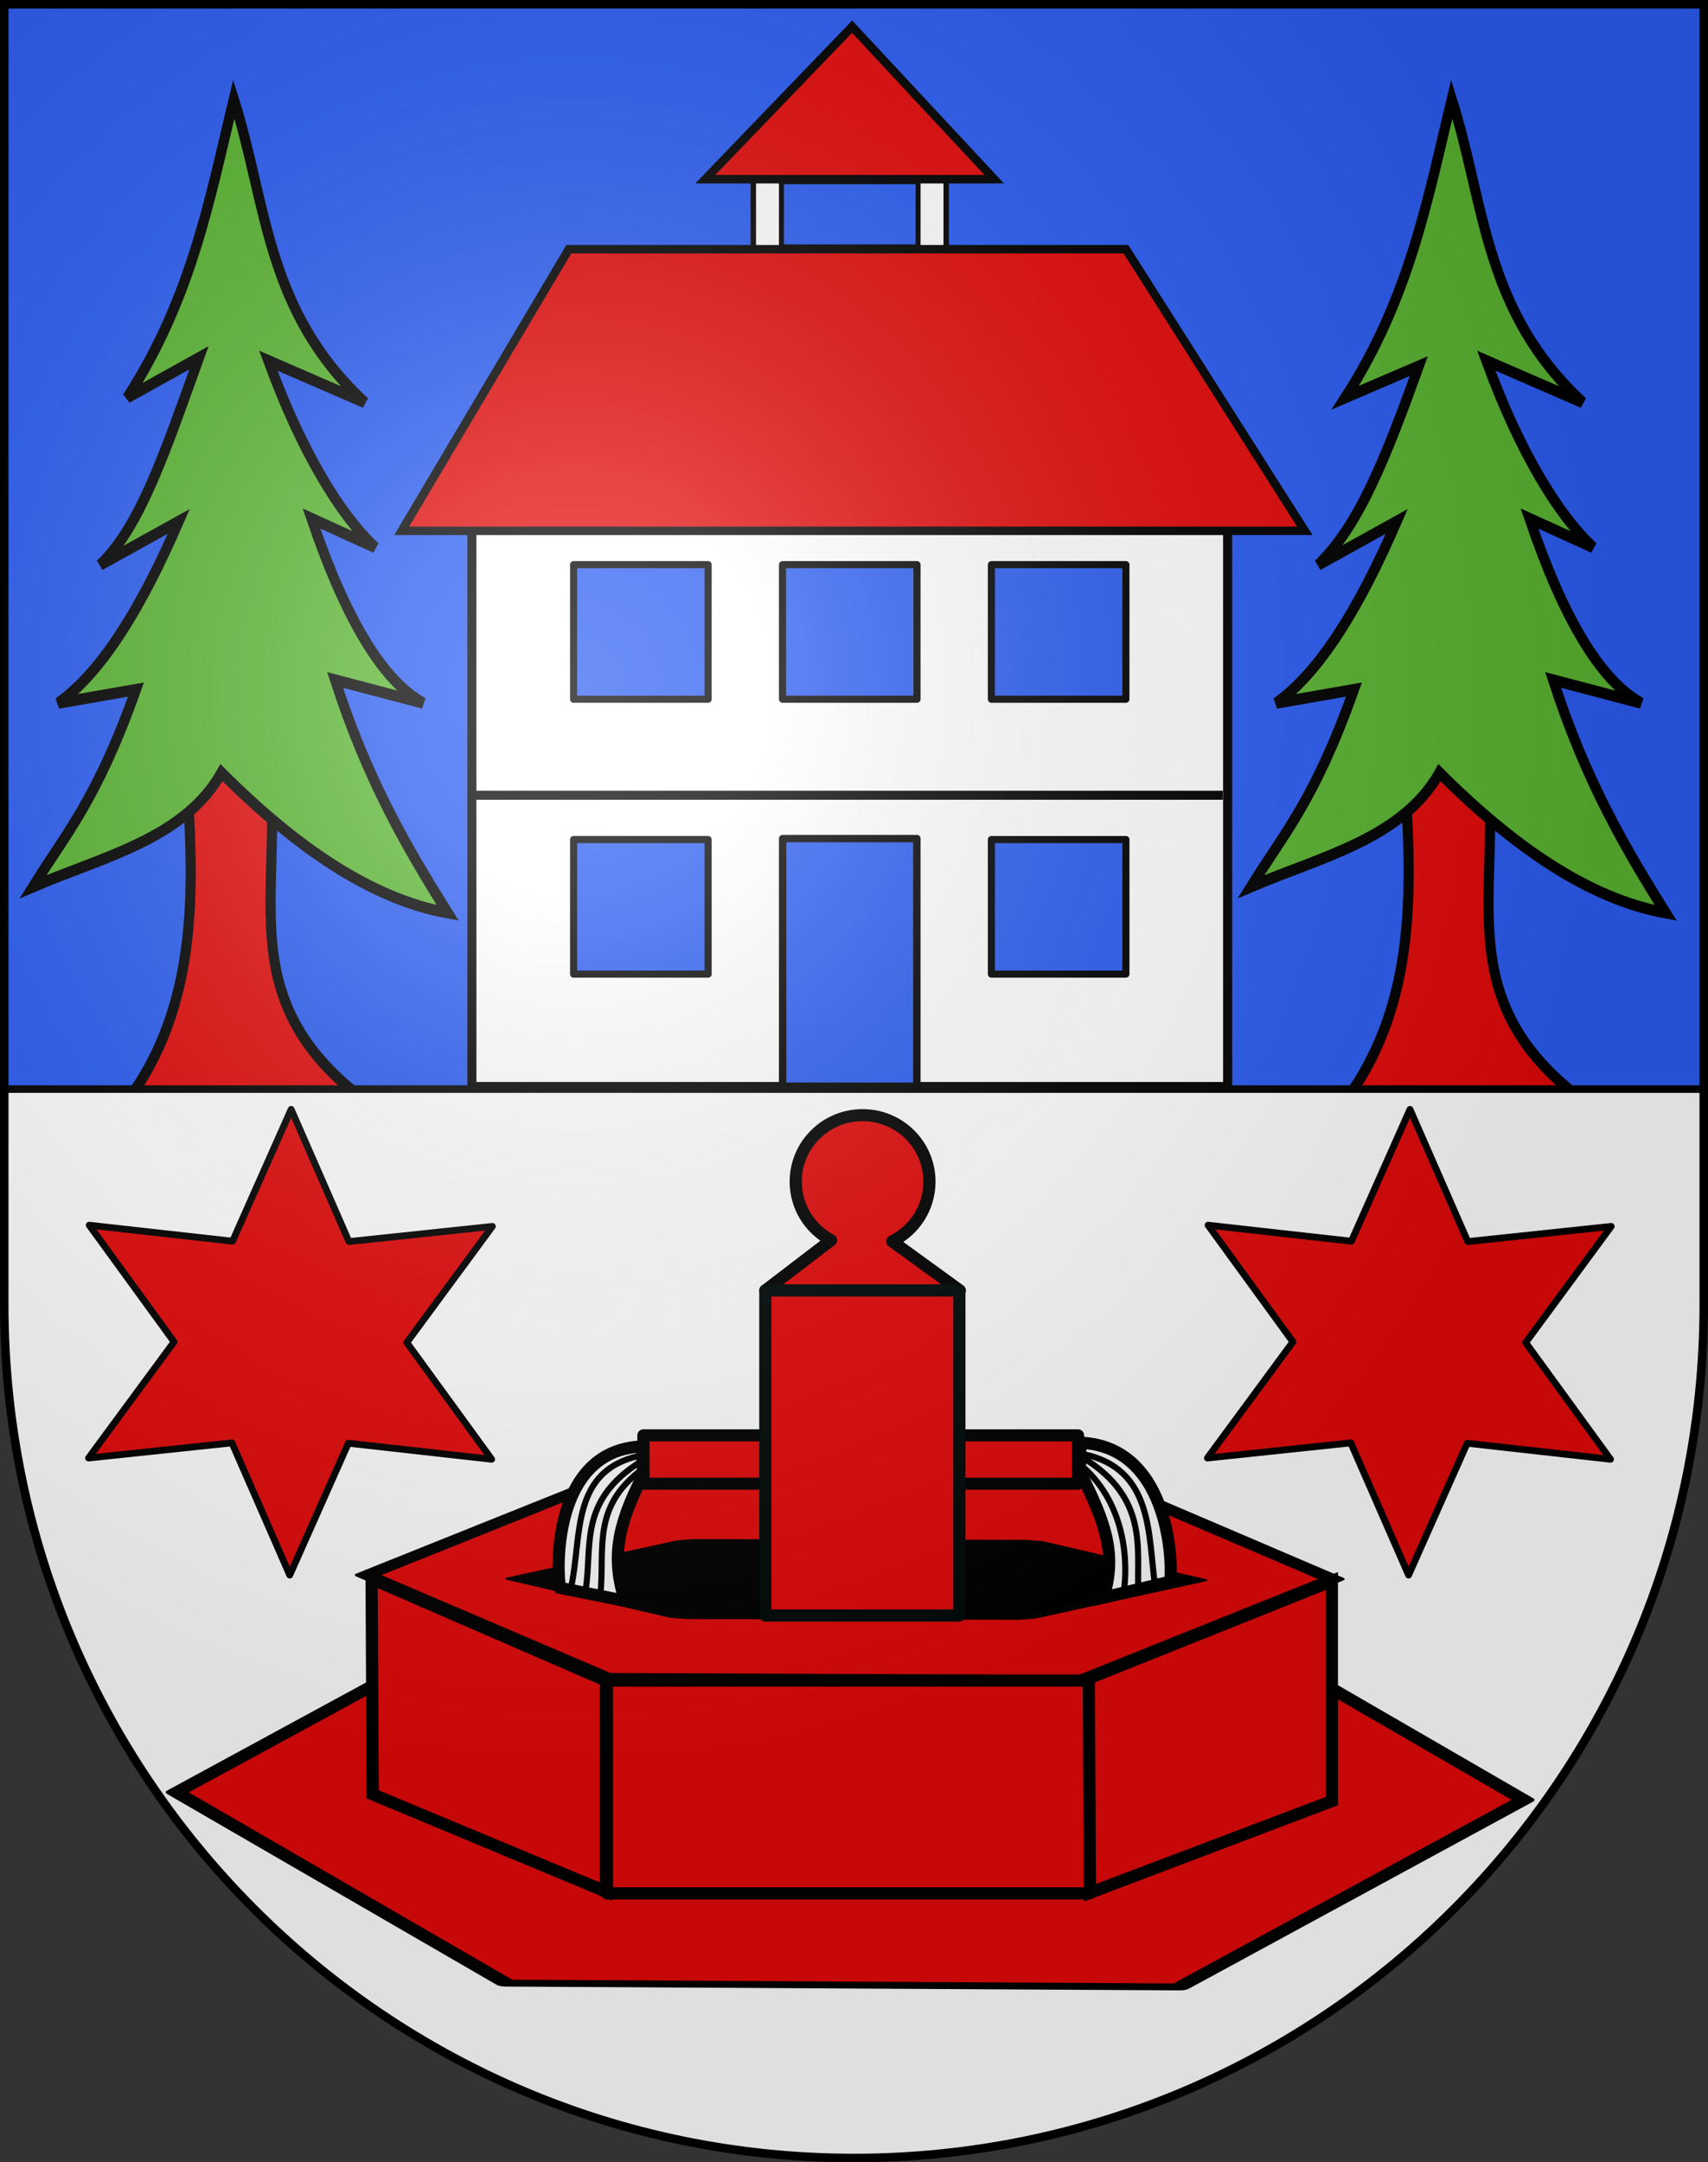 <?xml version="1.0" encoding="UTF-8" standalone="no"?>
<svg
   xmlns:dc="http://purl.org/dc/elements/1.1/"
   xmlns:cc="http://web.resource.org/cc/"
   xmlns:rdf="http://www.w3.org/1999/02/22-rdf-syntax-ns#"
   xmlns:svg="http://www.w3.org/2000/svg"
   xmlns="http://www.w3.org/2000/svg"
   xmlns:xlink="http://www.w3.org/1999/xlink"
   xmlns:sodipodi="http://sodipodi.sourceforge.net/DTD/sodipodi-0.dtd"
   xmlns:inkscape="http://www.inkscape.org/namespaces/inkscape"
   height="763"
   width="603"
   version="1.0"
   id="svg20"
   sodipodi:version="0.32"
   inkscape:version="0.44.1"
   sodipodi:docname="Belprahon-coat of arms.svg"
   sodipodi:docbase="F:\Mis Documentos\Mis imágenes\Encyclopédie\Escudos de Suiza">
  <rect width="100%" height="100%" fill="#333333" stroke="none"/>
  <defs
     id="defs29">
    <linearGradient
       id="linearGradient2893">
      <stop
         style="stop-color:#ffffff;stop-opacity:0.314;"
         offset="0"
         id="stop2895" />
      <stop
         id="stop2897"
         offset="0.19"
         style="stop-color:#ffffff;stop-opacity:0.251;" />
      <stop
         style="stop-color:#6b6b6b;stop-opacity:0.125;"
         offset="0.6"
         id="stop2901" />
      <stop
         style="stop-color:#000000;stop-opacity:0.125;"
         offset="1"
         id="stop2899" />
    </linearGradient>
    <linearGradient
       id="linearGradient2955">
      <stop
         style="stop-color:white;stop-opacity:0;"
         offset="0"
         id="stop2965" />
      <stop
         style="stop-color:black;stop-opacity:0.646;"
         offset="1"
         id="stop2959" />
    </linearGradient>
    <radialGradient
       inkscape:collect="always"
       xlink:href="#linearGradient2893"
       id="radialGradient3236"
       gradientUnits="userSpaceOnUse"
       gradientTransform="matrix(1.215,1.531577e-24,1.464684e-23,1.267,-839.192,-490.489)"
       cx="858.042"
       cy="579.933"
       fx="858.042"
       fy="579.933"
       r="300" />
  </defs>
  <sodipodi:namedview
     inkscape:window-height="682"
     inkscape:window-width="1024"
     inkscape:pageshadow="2"
     inkscape:pageopacity="0.0"
     guidetolerance="10.0"
     gridtolerance="10.0"
     objecttolerance="10.0"
     borderopacity="1.0"
     bordercolor="#666666"
     pagecolor="#ffffff"
     id="base"
     inkscape:zoom="0.68309184"
     inkscape:cx="358.2628"
     inkscape:cy="239.81315"
     inkscape:window-x="-4"
     inkscape:window-y="-4"
     inkscape:current-layer="layer2"
     showgrid="true"
     showguides="true"
     inkscape:guide-bbox="true">
    <sodipodi:guide
       orientation="vertical"
       position="300.838"
       id="guide4693" />
    <sodipodi:guide
       orientation="horizontal"
       position="579.687"
       id="guide4720" />
    <sodipodi:guide
       orientation="horizontal"
       position="679.062"
       id="guide4722" />
    <sodipodi:guide
       orientation="horizontal"
       position="699.766"
       id="guide4724" />
    <sodipodi:guide
       orientation="horizontal"
       position="753.594"
       id="guide4726" />
    <sodipodi:guide
       orientation="horizontal"
       position="482.383"
       id="guide4728" />
    <sodipodi:guide
       orientation="vertical"
       position="141.816"
       id="guide8290" />
    <sodipodi:guide
       orientation="vertical"
       position="460.645"
       id="guide8292" />
    <sodipodi:guide
       orientation="vertical"
       position="200.82"
       id="guide8294" />
    <sodipodi:guide
       orientation="vertical"
       position="397.5"
       id="guide8296" />
    <sodipodi:guide
       orientation="vertical"
       position="225"
       id="guide10074" />
    <sodipodi:guide
       orientation="vertical"
       position="375"
       id="guide10076" />
  </sodipodi:namedview>
  <desc
     id="desc22">Coat of Arms of Canton of Freiburg (Fribourg)</desc>
  <g
     inkscape:groupmode="layer"
     id="layer1"
     inkscape:label="Fond écu"
     sodipodi:insensitive="true">
    <path
       id="path1899"
       d="M 1.5,1.5 L 1.5,460.368 C 1.5,626.678 135.815,761.5 301.5,761.5 C 467.185,761.5 601.5,626.678 601.5,460.368 L 601.5,1.5 L 1.5,1.5 z "
       style="fill:#2b5df2;fill-opacity:1" />
  </g>
  <g
     inkscape:groupmode="layer"
     id="layer2"
     inkscape:label="Meubles"
     sodipodi:insensitive="true">
    <g
       id="g11760"
       transform="matrix(3.576,0,0,3.956,-2478.003,-1045.022)">
      <path
         sodipodi:nodetypes="ccccc"
         id="path2810"
         d="M 711.294,331.965 C 712.047,342.589 713.008,353.723 705,363 L 730,363 C 715.295,353.689 721.146,344.056 719.482,331.706 L 711.294,331.965 z "
         style="fill:#e20909;fill-opacity:1;fill-rule:evenodd;stroke:black;stroke-width:1px;stroke-linecap:butt;stroke-linejoin:miter;stroke-opacity:1" />
      <path
         sodipodi:nodetypes="ccccccccccccccccc"
         id="path1921"
         d="M 705.518,299.636 L 712.596,296.077 C 709.297,304.358 706.835,311.098 702.847,314.553 L 710.601,310.671 C 706.952,318.286 703.044,324.091 698.706,326.882 L 706.377,325.671 C 702.483,335.577 699.461,338.509 696.211,343.259 C 703.129,340.58 711.136,338.991 714.824,333.083 C 722.267,339.818 729.71,344.369 737.153,345.588 C 733.206,339.868 729.305,333.92 726.035,324.812 L 734.741,326.882 C 730.714,324.884 727.044,319.311 723.706,310.412 L 730,313 C 726.667,310.225 722.778,304.589 719.445,296.335 L 728.965,300.07 C 719.191,291.881 719.349,282.481 716.035,273 C 713.669,281.879 711.863,290.757 705.518,299.636 z "
         style="fill:#5ab532;fill-opacity:1;fill-rule:evenodd;stroke:black;stroke-width:1px;stroke-linecap:butt;stroke-linejoin:miter;stroke-opacity:1" />
    </g>
    <g
       transform="matrix(3.576,0,0,3.956,-2048.003,-1045.022)"
       id="g3712">
      <path
         style="fill:#e20909;fill-opacity:1;fill-rule:evenodd;stroke:black;stroke-width:1px;stroke-linecap:butt;stroke-linejoin:miter;stroke-opacity:1"
         d="M 711.294,331.965 C 712.047,342.589 713.008,353.723 705,363 L 730,363 C 715.295,353.689 721.146,344.056 719.482,331.706 L 711.294,331.965 z "
         id="path3714"
         sodipodi:nodetypes="ccccc" />
      <path
         style="fill:#5ab532;fill-opacity:1;fill-rule:evenodd;stroke:black;stroke-width:1px;stroke-linecap:butt;stroke-linejoin:miter;stroke-opacity:1"
         d="M 705.518,299.636 L 712.781,296.817 C 709.482,305.098 706.835,311.098 702.847,314.553 L 710.601,310.671 C 706.952,318.286 703.044,324.091 698.706,326.882 L 706.377,325.671 C 702.483,335.577 699.461,338.509 696.211,343.259 C 703.129,340.58 711.136,338.991 714.824,333.083 C 722.267,339.818 729.71,344.369 737.153,345.588 C 733.206,339.868 729.305,333.92 726.035,324.812 L 734.741,326.882 C 730.714,324.884 727.044,319.311 723.706,310.412 L 730,313 C 726.667,310.225 722.778,304.589 719.445,296.335 L 728.965,300.07 C 719.191,291.881 719.349,282.481 716.035,273 C 713.669,281.879 711.863,290.757 705.518,299.636 z "
         id="path3716"
         sodipodi:nodetypes="ccccccccccccccccc" />
    </g>
    <path
       style="fill:white;fill-opacity:1;stroke:black;stroke-width:2.655;stroke-linecap:round;stroke-linejoin:round;stroke-miterlimit:4;stroke-dasharray:none;stroke-opacity:1"
       d="M 1.5,384.312 L 1.5,460.375 C 1.5,626.686 135.815,761.5 301.5,761.5 C 467.185,761.5 601.5,626.686 601.5,460.375 L 601.5,384.312 L 1.5,384.312 z "
       id="rect2822" />
    <g
       id="g11026">
      <path
         transform="matrix(0.211,3.414,-10.547,5.162512e-2,4296.015,-1919.537)"
         d="M 761.099,405.612 L 741.214,416.245 L 722.064,404.341 L 722.798,381.804 L 742.682,371.171 L 761.833,383.075 L 761.099,405.612 z "
         inkscape:randomized="0"
         inkscape:rounded="0"
         inkscape:flatsided="true"
         sodipodi:arg2="1.079765"
         sodipodi:arg1="0.55616623"
         sodipodi:r2="11.274415"
         sodipodi:r1="22.54883"
         sodipodi:cy="393.70801"
         sodipodi:cx="741.94824"
         sodipodi:sides="6"
         id="path5492"
         style="fill:#e20909;fill-opacity:1;stroke:black;stroke-width:0.715;stroke-linecap:round;stroke-linejoin:round;stroke-miterlimit:4;stroke-dasharray:none;stroke-opacity:0.983"
         sodipodi:type="star" />
      <path
         transform="matrix(0.151,1.805,-7.554,2.730156e-2,3162.009,-793.459)"
         d="M 761.099,405.612 L 741.214,416.245 L 722.064,404.341 L 722.798,381.804 L 742.682,371.171 L 761.833,383.075 L 761.099,405.612 z "
         inkscape:randomized="0"
         inkscape:rounded="0"
         inkscape:flatsided="true"
         sodipodi:arg2="1.079765"
         sodipodi:arg1="0.55616623"
         sodipodi:r2="11.274415"
         sodipodi:r1="22.54883"
         sodipodi:cy="393.70801"
         sodipodi:cx="741.94824"
         sodipodi:sides="6"
         id="path3715"
         style="fill:#e20909;fill-opacity:1;stroke:black;stroke-width:1.162;stroke-linecap:round;stroke-linejoin:round;stroke-miterlimit:4;stroke-dasharray:none;stroke-opacity:1"
         sodipodi:type="star" />
      <g
         transform="matrix(1,0,0,1,9.694,0.266)"
         id="g4649">
        <path
           style="fill:#e20909;fill-opacity:1;fill-rule:evenodd;stroke:black;stroke-width:4.292px;stroke-linecap:butt;stroke-linejoin:miter;stroke-opacity:1"
           d="M 121.495,556.874 L 121.888,632.922 L 204.19,667.229 L 204.19,592.752 L 121.495,556.874 z "
           id="path6394"
           sodipodi:nodetypes="ccccc" />
        <rect
           style="fill:#e20909;fill-opacity:1;stroke:black;stroke-width:4.292;stroke-linecap:round;stroke-linejoin:round;stroke-miterlimit:4;stroke-dasharray:none;stroke-opacity:0.983"
           id="rect6396"
           width="170.429"
           height="75.107"
           x="204.583"
           y="592.752" />
        <path
           style="fill:#e20909;fill-opacity:1;fill-rule:evenodd;stroke:black;stroke-width:4.292px;stroke-linecap:butt;stroke-linejoin:miter;stroke-opacity:0.983"
           d="M 374.714,591.967 L 375.106,667.649 L 460.523,635.278 L 460.523,557.632 L 374.714,591.967 z "
           id="path6398"
           sodipodi:nodetypes="ccccc" />
        <path
           transform="matrix(0.104,0.677,-5.195,1.023817e-2,2260.764,50.751)"
           d="M 761.099,405.612 L 741.214,416.245 L 722.064,404.341 L 722.798,381.804 L 742.682,371.171 L 761.833,383.075 L 761.099,405.612 z "
           inkscape:randomized="0"
           inkscape:rounded="0"
           inkscape:flatsided="true"
           sodipodi:arg2="1.079765"
           sodipodi:arg1="0.55616623"
           sodipodi:r2="11.274415"
           sodipodi:r1="22.54883"
           sodipodi:cy="393.70801"
           sodipodi:cx="741.94824"
           sodipodi:sides="6"
           id="path4604"
           style="fill:black;fill-opacity:1;stroke:black;stroke-width:2.63;stroke-linecap:round;stroke-linejoin:round;stroke-miterlimit:4;stroke-dasharray:none;stroke-opacity:1"
           sodipodi:type="star" />
      </g>
      <g
         transform="matrix(1,0,0,0.994,9.694,2.627)"
         id="g4655">
        <rect
           style="fill:#e20909;fill-opacity:1;stroke:black;stroke-width:4.292;stroke-linecap:round;stroke-linejoin:round;stroke-miterlimit:4;stroke-dasharray:none;stroke-opacity:1"
           id="rect6388"
           width="153.444"
           height="17.157"
           x="217.459"
           y="506.915" />
        <g
           id="g9063"
           transform="matrix(4.292,0,0,4.292,-2992.837,-1166.902)">
          <path
             id="path5494"
             d="M 766,363.5 C 762.961,363.5 760.5,365.961 760.5,369 C 760.5,371.099 761.676,372.915 763.406,373.844 L 758,378 L 774,378 L 768.438,373.938 C 770.258,373.039 771.5,371.166 771.5,369 C 771.5,365.961 769.039,363.5 766,363.5 z "
             style="fill:#e20909;fill-opacity:1;stroke:black;stroke-width:1;stroke-linecap:round;stroke-linejoin:round;stroke-miterlimit:4;stroke-dasharray:none;stroke-opacity:1" />
          <rect
             y="378"
             x="758"
             height="26.886"
             width="15.963"
             id="rect6386"
             style="fill:#e20909;fill-opacity:1;stroke:#000909;stroke-width:1;stroke-linecap:round;stroke-linejoin:round;stroke-miterlimit:4;stroke-dasharray:none;stroke-opacity:1" />
        </g>
      </g>
      <g
         transform="matrix(4.29,0,0,4.29,-2981.952,-1166.171)"
         id="g10859">
        <path
           style="fill:white;fill-opacity:1;fill-rule:evenodd;stroke:black;stroke-width:1px;stroke-linecap:butt;stroke-linejoin:miter;stroke-opacity:1"
           d="M 747.915,390.817 C 740.22,391.138 740.972,401.86 741.192,402.446 L 746.511,403.512 C 745.459,400.049 745.793,397.515 748.023,393.159 L 747.915,390.817 z "
           id="path9081"
           sodipodi:nodetypes="ccccc" />
        <path
           style="fill:none;fill-rule:evenodd;stroke:black;stroke-width:0.5;stroke-linecap:butt;stroke-linejoin:miter;stroke-miterlimit:4;stroke-dasharray:none;stroke-opacity:1"
           d="M 747.915,391.543 C 741.976,392.704 743.02,398.245 742.091,402.388"
           id="path9968"
           sodipodi:nodetypes="cc" />
        <path
           sodipodi:nodetypes="cc"
           id="path10855"
           d="M 747.915,392 C 742.623,395.277 743.879,399.016 743.281,402.663"
           style="fill:none;fill-rule:evenodd;stroke:black;stroke-width:0.5;stroke-linecap:butt;stroke-linejoin:miter;stroke-miterlimit:4;stroke-dasharray:none;stroke-opacity:1" />
        <path
           style="fill:none;fill-rule:evenodd;stroke:black;stroke-width:0.5;stroke-linecap:butt;stroke-linejoin:miter;stroke-miterlimit:4;stroke-dasharray:none;stroke-opacity:1"
           d="M 747.92,392.707 C 743.748,395.833 744.887,399.28 744.502,403.031"
           id="path10857"
           sodipodi:nodetypes="cc" />
      </g>
      <g
         transform="matrix(-4.29,0,0,4.29,3592.772,-1166.956)"
         id="g10865">
        <path
           sodipodi:nodetypes="ccccc"
           id="path10867"
           d="M 748.562,390.688 C 740.867,391.009 740.972,401.536 741.192,402.123 L 746.664,403.424 C 745.612,399.961 746.376,397.451 748.606,393.095 L 748.562,390.688 z "
           style="fill:white;fill-opacity:1;fill-rule:evenodd;stroke:black;stroke-width:1px;stroke-linecap:butt;stroke-linejoin:miter;stroke-opacity:1" />
        <path
           sodipodi:nodetypes="cc"
           id="path10869"
           d="M 748.433,391.607 C 742.493,392.769 743.02,398.374 742.415,402.453"
           style="fill:none;fill-rule:evenodd;stroke:black;stroke-width:0.5;stroke-linecap:butt;stroke-linejoin:miter;stroke-miterlimit:4;stroke-dasharray:none;stroke-opacity:1" />
        <path
           style="fill:none;fill-rule:evenodd;stroke:black;stroke-width:0.5;stroke-linecap:butt;stroke-linejoin:miter;stroke-miterlimit:4;stroke-dasharray:none;stroke-opacity:1"
           d="M 748.238,392 C 742.947,395.277 743.944,399.534 743.799,402.727"
           id="path10871"
           sodipodi:nodetypes="cc" />
        <path
           sodipodi:nodetypes="cc"
           id="path10873"
           d="M 748.244,392.772 C 744.852,395.898 744.605,400.509 745.02,403.16"
           style="fill:none;fill-rule:evenodd;stroke:black;stroke-width:0.5;stroke-linecap:butt;stroke-linejoin:miter;stroke-miterlimit:4;stroke-dasharray:none;stroke-opacity:1" />
      </g>
    </g>
    <path
       sodipodi:type="star"
       style="fill:#e20909;fill-opacity:1;stroke:black;stroke-width:3;stroke-linecap:round;stroke-linejoin:round;stroke-miterlimit:4;stroke-dasharray:none;stroke-opacity:1"
       id="path3740"
       sodipodi:sides="6"
       sodipodi:cx="-273.28125"
       sodipodi:cy="431.75"
       sodipodi:r1="102.97594"
       sodipodi:r2="51.487968"
       sodipodi:arg1="0.52662727"
       sodipodi:arg2="1.050226"
       inkscape:flatsided="false"
       inkscape:rounded="0"
       inkscape:randomized="0"
       d="M -184.258,483.508 L -247.672,476.418 L -273.593,534.725 L -299.16,476.262 L -362.617,482.968 L -324.769,431.594 L -362.305,379.992 L -298.89,387.082 L -272.969,328.775 L -247.402,387.238 L -183.946,380.532 L -221.794,431.906 L -184.258,483.508 z "
       transform="matrix(0.798,0,0,0.798,320.619,129.102)" />
    <path
       transform="matrix(0.798,0,0,0.798,715.619,129.102)"
       d="M -184.258,483.508 L -247.672,476.418 L -273.593,534.725 L -299.16,476.262 L -362.617,482.968 L -324.769,431.594 L -362.305,379.992 L -298.89,387.082 L -272.969,328.775 L -247.402,387.238 L -183.946,380.532 L -221.794,431.906 L -184.258,483.508 z "
       inkscape:randomized="0"
       inkscape:rounded="0"
       inkscape:flatsided="false"
       sodipodi:arg2="1.050226"
       sodipodi:arg1="0.52662727"
       sodipodi:r2="51.487968"
       sodipodi:r1="102.97594"
       sodipodi:cy="431.75"
       sodipodi:cx="-273.28125"
       sodipodi:sides="6"
       id="path4627"
       style="fill:#e20909;fill-opacity:1;stroke:black;stroke-width:3;stroke-linecap:round;stroke-linejoin:round;stroke-miterlimit:4;stroke-dasharray:none;stroke-opacity:1"
       sodipodi:type="star" />
    <g
       id="g10968">
      <rect
         y="186.598"
         x="166.598"
         height="196.804"
         width="266.803"
         id="rect4734"
         style="fill:white;fill-opacity:1;stroke:black;stroke-width:3.197;stroke-linecap:round;stroke-linejoin:round;stroke-miterlimit:4;stroke-dasharray:none;stroke-opacity:1" />
      <rect
         y="295.916"
         x="276.306"
         height="87.388"
         width="47.388"
         id="rect6508"
         style="fill:#2b5df2;fill-opacity:1;stroke:black;stroke-width:2.612;stroke-linecap:round;stroke-linejoin:round;stroke-miterlimit:4;stroke-dasharray:none;stroke-opacity:1" />
      <path
         sodipodi:nodetypes="cc"
         id="path5621"
         d="M 167.364,280.621 L 431.71,280.621"
         style="fill:none;fill-rule:evenodd;stroke:black;stroke-width:3.182;stroke-linecap:butt;stroke-linejoin:miter;stroke-miterlimit:4;stroke-dasharray:none;stroke-opacity:1" />
      <rect
         y="296.253"
         x="202.503"
         height="47.495"
         width="47.495"
         id="rect7395"
         style="fill:#2b5df2;fill-opacity:1;stroke:black;stroke-width:2.505;stroke-linecap:round;stroke-linejoin:round;stroke-miterlimit:4;stroke-dasharray:none;stroke-opacity:1" />
      <rect
         style="fill:#2b5df2;fill-opacity:1;stroke:black;stroke-width:2.505;stroke-linecap:round;stroke-linejoin:round;stroke-miterlimit:4;stroke-dasharray:none;stroke-opacity:1"
         id="rect8282"
         width="47.495"
         height="47.495"
         x="202.503"
         y="199.253" />
      <rect
         y="199.253"
         x="350.002"
         height="47.495"
         width="47.495"
         id="rect8284"
         style="fill:#2b5df2;fill-opacity:1;stroke:black;stroke-width:2.505;stroke-linecap:round;stroke-linejoin:round;stroke-miterlimit:4;stroke-dasharray:none;stroke-opacity:1" />
      <rect
         style="fill:#2b5df2;fill-opacity:1;stroke:black;stroke-width:2.505;stroke-linecap:round;stroke-linejoin:round;stroke-miterlimit:4;stroke-dasharray:none;stroke-opacity:1"
         id="rect8286"
         width="47.495"
         height="47.495"
         x="276.253"
         y="199.253" />
      <rect
         style="fill:#2b5df2;fill-opacity:1;stroke:black;stroke-width:2.505;stroke-linecap:round;stroke-linejoin:round;stroke-miterlimit:4;stroke-dasharray:none;stroke-opacity:1"
         id="rect8288"
         width="47.495"
         height="47.495"
         x="350.002"
         y="296.253" />
      <rect
         y="53.954"
         x="265.954"
         height="38.092"
         width="68.092"
         id="rect9185"
         style="fill:white;fill-opacity:1;stroke:black;stroke-width:1.908;stroke-linecap:round;stroke-linejoin:round;stroke-miterlimit:4;stroke-dasharray:none;stroke-opacity:1" />
      <rect
         y="64.113"
         x="275.879"
         height="23.008"
         width="48.243"
         id="rect10072"
         style="fill:#2b5df2;fill-opacity:1;stroke:black;stroke-width:1.757;stroke-linecap:round;stroke-linejoin:round;stroke-miterlimit:4;stroke-dasharray:none;stroke-opacity:1" />
      <path
         id="path8298"
         d="M 141.816,187.313 L 200.82,87.938 L 397.5,87.938 L 460.645,187.313 L 141.816,187.313 z "
         style="fill:#e20909;fill-opacity:1;fill-rule:evenodd;stroke:black;stroke-width:3;stroke-linecap:butt;stroke-linejoin:miter;stroke-miterlimit:4;stroke-dasharray:none;stroke-opacity:1" />
      <path
         sodipodi:nodetypes="cccc"
         id="path10078"
         d="M 249,63.234 L 351,63.234 L 300.838,9.406 L 249,63.234 z "
         style="fill:#e20909;fill-opacity:1;fill-rule:evenodd;stroke:black;stroke-width:3;stroke-linecap:butt;stroke-linejoin:miter;stroke-miterlimit:4;stroke-dasharray:none;stroke-opacity:1" />
    </g>
  </g>
  <g
     inkscape:groupmode="layer"
     id="layer3"
     inkscape:label="Reflet final"
     style="display:inline"
     sodipodi:insensitive="true">
    <path
       style="fill:url(#radialGradient3236);fill-opacity:1"
       d="M 1.5,1.5 L 1.5,460.368 C 1.5,626.679 135.815,761.5 301.5,761.5 C 467.185,761.5 601.5,626.679 601.5,460.368 L 601.5,1.5 L 1.5,1.5 z "
       id="path2346" />
  </g>
  <g
     inkscape:groupmode="layer"
     id="layer4"
     inkscape:label="Contour final"
     style="display:inline"
     sodipodi:insensitive="true">
    <path
       style="fill:none;fill-opacity:1;stroke:black;stroke-width:3;stroke-miterlimit:4;stroke-dasharray:none;stroke-opacity:1"
       d="M 1.5,1.5 L 1.5,460.368 C 1.5,626.679 135.815,761.5 301.5,761.5 C 467.185,761.5 601.5,626.679 601.5,460.368 L 601.5,1.5 L 1.5,1.5 z "
       id="path3239" />
  </g>
</svg>
